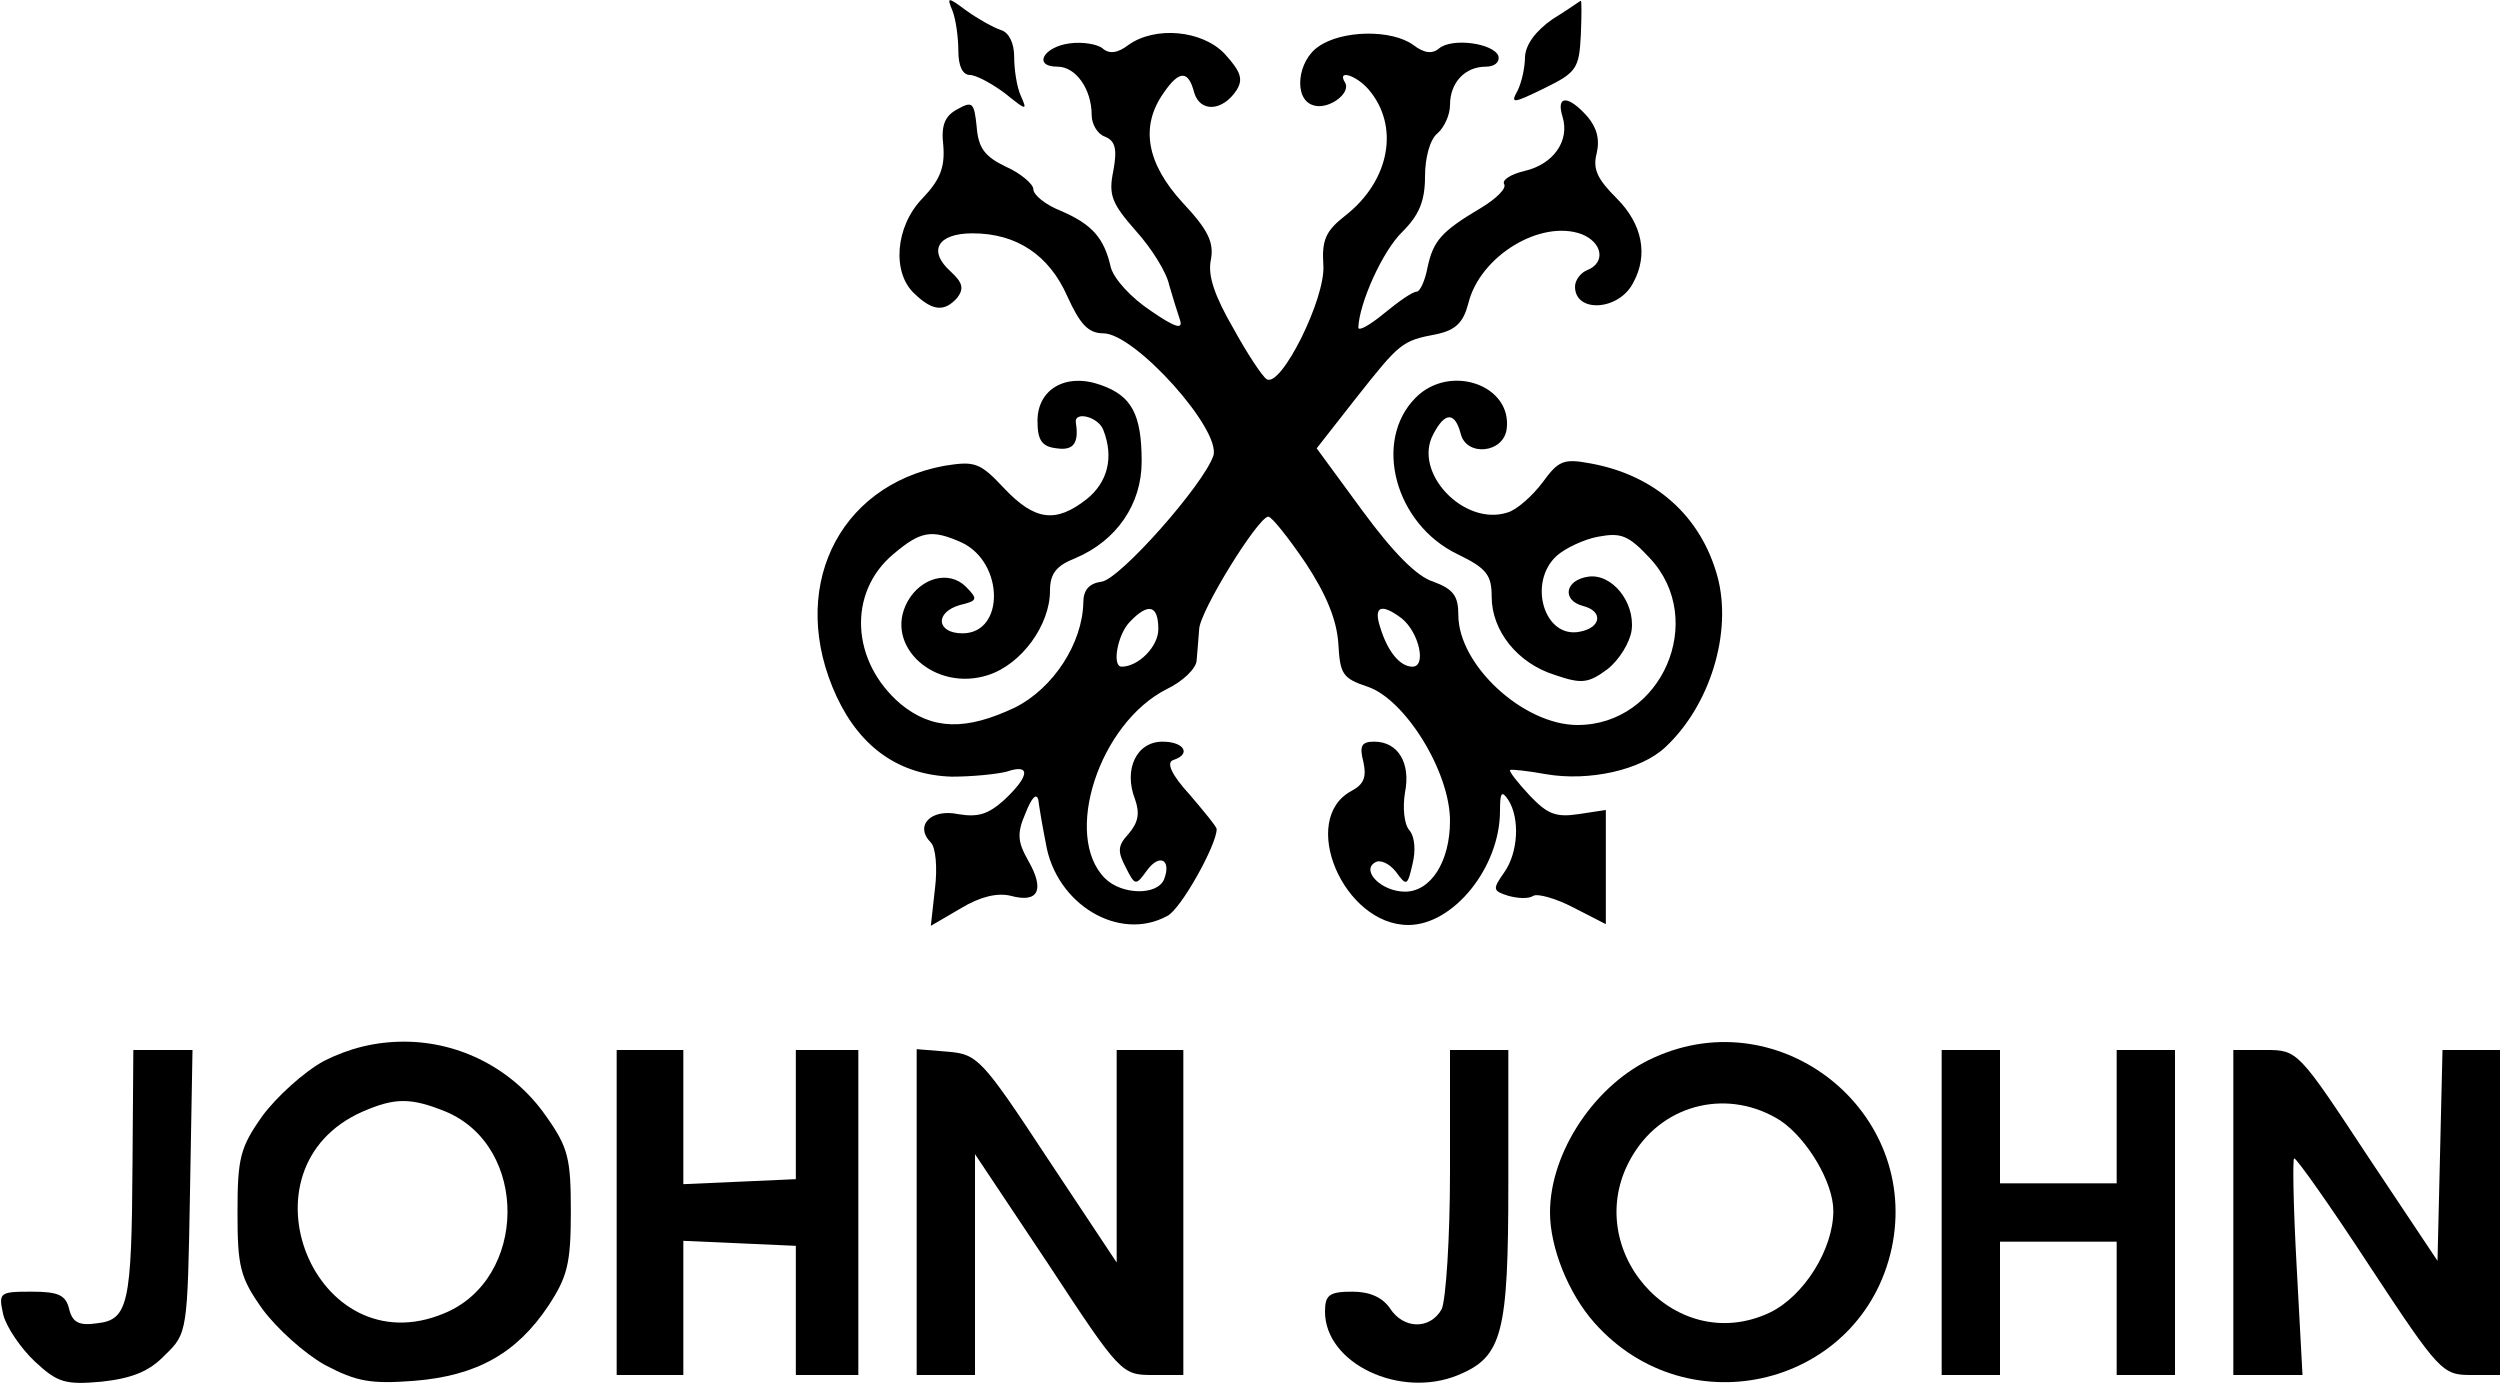 <?xml version="1.0" standalone="no"?>
<!DOCTYPE svg PUBLIC "-//W3C//DTD SVG 20010904//EN"
 "http://www.w3.org/TR/2001/REC-SVG-20010904/DTD/svg10.dtd">
<svg version="1.0" xmlns="http://www.w3.org/2000/svg"
 width="300pt" height="166pt" viewBox="0 0 300 166"
 preserveAspectRatio="xMidYMid meet">

<g transform="translate(0,166) scale(0.1,-0.1)"
fill="#000000" stroke="none">
<path d="M1143 1647 c4 -10 7 -32 7 -48 0 -18 5 -29 14 -29 7 0 26 -10 42 -22
26 -21 27 -21 19 -3 -5 11 -8 32 -8 47 0 16 -6 29 -16 32 -9 3 -27 13 -41 23
-23 17 -24 17 -17 0z"/>
<path d="M1863 1637 c-20 -14 -32 -30 -33 -45 0 -13 -4 -31 -9 -41 -9 -16 -5
-15 32 3 39 19 42 24 44 64 1 23 1 42 0 41 -1 0 -16 -11 -34 -22z"/>
<path d="M1354 1606 c-13 -10 -23 -11 -31 -4 -6 5 -24 8 -39 6 -32 -4 -45 -28
-15 -28 22 0 41 -27 41 -58 0 -11 7 -23 16 -26 12 -5 15 -14 10 -41 -6 -29 -2
-39 27 -72 19 -21 37 -50 40 -65 4 -14 10 -33 13 -42 4 -12 -6 -9 -35 11 -24
16 -44 38 -48 52 -8 36 -23 52 -60 68 -18 7 -33 19 -33 26 0 6 -15 19 -33 27
-25 12 -33 22 -35 48 -3 29 -5 31 -23 21 -15 -8 -20 -19 -17 -44 2 -26 -4 -41
-25 -63 -33 -34 -37 -90 -9 -115 22 -21 36 -21 51 -4 8 11 6 18 -8 31 -28 25
-16 46 26 46 53 0 92 -26 114 -76 15 -33 25 -44 43 -44 38 0 142 -116 132
-147 -12 -35 -112 -148 -134 -151 -15 -2 -22 -10 -22 -25 -1 -49 -36 -103 -82
-126 -59 -28 -99 -27 -137 4 -60 51 -64 134 -9 180 33 28 46 30 82 14 51 -24
52 -109 1 -109 -31 0 -34 25 -3 34 21 5 22 7 7 22 -20 20 -54 11 -70 -18 -29
-53 33 -109 97 -88 40 13 74 60 74 101 0 20 7 30 30 39 50 21 80 65 80 116 0
57 -12 79 -49 92 -42 15 -76 -5 -76 -43 0 -23 5 -31 23 -33 20 -3 27 6 23 31
-2 14 27 7 33 -9 13 -33 5 -63 -20 -83 -37 -29 -62 -26 -99 13 -29 31 -35 33
-72 27 -129 -24 -188 -150 -129 -277 29 -62 76 -94 138 -96 25 0 54 3 66 6 29
10 28 -5 -3 -34 -19 -17 -31 -21 -55 -17 -33 7 -53 -14 -33 -34 6 -6 8 -31 5
-55 l-5 -45 36 21 c23 14 44 19 60 15 33 -9 41 7 21 42 -13 23 -14 33 -3 58 7
18 13 24 15 15 1 -8 5 -32 9 -52 12 -73 88 -119 146 -87 16 8 59 85 59 104 0
3 -15 21 -32 41 -22 24 -29 39 -20 42 22 7 13 22 -13 22 -31 0 -47 -33 -33
-69 6 -17 4 -28 -8 -42 -13 -14 -13 -21 -3 -40 11 -22 12 -22 25 -4 15 21 30
14 21 -10 -8 -20 -51 -19 -71 1 -51 51 -7 186 74 227 19 9 36 25 36 35 1 9 2
26 3 37 1 22 71 135 83 135 4 0 24 -25 45 -56 25 -38 37 -68 39 -96 2 -37 5
-42 35 -52 45 -15 99 -102 99 -161 0 -49 -23 -85 -54 -85 -28 0 -53 25 -36 35
6 4 17 -1 25 -11 13 -18 14 -17 20 9 4 16 3 33 -4 41 -6 7 -8 27 -5 45 7 35
-8 61 -37 61 -15 0 -18 -5 -13 -24 4 -18 1 -27 -14 -35 -64 -34 -10 -161 68
-161 54 0 110 69 110 137 0 22 2 25 10 13 14 -22 12 -63 -5 -87 -14 -20 -14
-22 5 -28 11 -3 24 -4 30 0 5 3 27 -3 48 -14 l39 -20 0 69 0 68 -33 -5 c-27
-4 -37 0 -58 22 -15 16 -25 29 -24 31 2 1 21 -1 43 -5 52 -9 114 5 143 32 54
50 81 138 63 205 -20 73 -75 122 -153 136 -32 6 -38 3 -57 -23 -12 -16 -31
-33 -42 -36 -52 -17 -114 48 -89 94 14 27 26 27 33 0 7 -27 51 -23 55 6 7 53
-68 79 -109 38 -52 -52 -25 -152 50 -188 35 -17 41 -25 41 -51 0 -41 31 -80
76 -94 32 -11 40 -10 63 7 14 11 27 32 29 47 4 34 -24 68 -52 64 -28 -4 -32
-28 -7 -35 25 -6 23 -26 -3 -31 -43 -9 -63 59 -28 91 10 9 33 20 50 23 27 5
36 2 62 -26 69 -74 14 -200 -87 -200 -65 0 -143 72 -143 132 0 23 -6 31 -30
40 -20 6 -49 36 -85 85 l-55 75 47 60 c53 67 55 69 97 77 23 5 32 14 38 37 14
57 87 101 136 83 25 -10 29 -34 7 -43 -8 -3 -15 -12 -15 -20 0 -32 53 -29 70
5 18 33 11 70 -20 101 -23 23 -29 35 -24 54 4 17 0 31 -11 44 -23 26 -38 26
-30 0 9 -29 -11 -57 -45 -65 -17 -4 -28 -11 -25 -16 3 -5 -9 -17 -27 -28 -49
-29 -58 -40 -65 -72 -3 -16 -9 -29 -13 -29 -5 0 -22 -12 -39 -26 -17 -14 -31
-22 -31 -17 1 29 29 92 53 115 20 20 27 37 27 66 0 23 6 45 15 52 8 7 15 22
15 34 0 27 18 46 43 46 10 0 17 5 15 13 -6 15 -55 22 -71 9 -8 -7 -18 -6 -31
4 -26 19 -86 18 -114 -2 -25 -17 -30 -62 -7 -70 18 -7 47 14 39 27 -10 16 13
9 28 -8 38 -44 26 -110 -28 -152 -23 -18 -28 -29 -26 -59 3 -40 -51 -148 -68
-137 -5 3 -23 30 -40 61 -22 38 -31 63 -27 82 4 21 -3 36 -34 69 -43 47 -51
91 -23 131 19 28 30 28 37 1 7 -24 34 -23 51 3 8 13 5 22 -14 43 -27 29 -84
34 -116 11z m36 -701 c0 -21 -24 -45 -44 -45 -12 0 -5 39 10 54 22 23 34 20
34 -9z m292 13 c21 -17 30 -58 13 -58 -15 0 -30 18 -39 48 -8 25 2 28 26 10z"/>
<path d="M389 387 c-24 -13 -57 -43 -74 -66 -27 -38 -30 -51 -30 -116 0 -65 3
-78 30 -116 17 -23 50 -53 75 -67 38 -20 55 -23 107 -19 75 6 123 33 161 90
23 35 27 51 27 113 0 64 -3 77 -30 115 -39 56 -103 89 -170 89 -35 0 -66 -8
-96 -23z m146 -61 c100 -42 98 -201 -2 -242 -155 -65 -252 174 -98 242 39 17
58 17 100 0z"/>
<path d="M1985 391 c-70 -31 -125 -113 -125 -186 0 -42 22 -97 53 -132 113
-128 321 -76 357 89 35 164 -133 298 -285 229z m152 -76 c32 -22 63 -74 63
-108 0 -46 -35 -102 -76 -122 -116 -55 -232 80 -164 190 38 62 116 79 177 40z"/>
<path d="M159 263 c-1 -168 -5 -187 -43 -191 -21 -3 -29 1 -33 17 -4 17 -13
21 -45 21 -39 0 -40 -1 -34 -28 4 -15 21 -40 38 -56 27 -25 36 -28 80 -24 36
4 57 12 76 32 27 26 27 28 30 196 l3 170 -35 0 -36 0 -1 -137z"/>
<path d="M740 205 l0 -195 40 0 40 0 0 80 0 81 68 -3 67 -3 0 -78 0 -77 38 0
37 0 0 195 0 195 -37 0 -38 0 0 -77 0 -78 -67 -3 -68 -3 0 81 0 80 -40 0 -40
0 0 -195z"/>
<path d="M1100 206 l0 -196 35 0 35 0 0 133 0 132 88 -132 c86 -131 88 -133
125 -133 l37 0 0 195 0 195 -40 0 -40 0 0 -127 0 -128 -83 125 c-79 120 -84
125 -120 128 l-37 3 0 -195z"/>
<path d="M1740 254 c0 -81 -5 -154 -10 -165 -14 -25 -46 -24 -62 1 -9 13 -24
20 -45 20 -28 0 -33 -4 -33 -24 0 -62 90 -105 160 -76 53 22 60 50 60 230 l0
160 -35 0 -35 0 0 -146z"/>
<path d="M2330 205 l0 -195 35 0 35 0 0 80 0 80 70 0 70 0 0 -80 0 -80 35 0
35 0 0 195 0 195 -35 0 -35 0 0 -80 0 -80 -70 0 -70 0 0 80 0 80 -35 0 -35 0
0 -195z"/>
<path d="M2680 205 l0 -195 41 0 42 0 -7 130 c-4 72 -5 130 -3 130 3 0 44 -58
91 -130 83 -126 87 -130 121 -130 l35 0 0 195 0 195 -35 0 -34 0 -3 -127 -3
-126 -84 126 c-83 126 -84 127 -122 127 l-39 0 0 -195z"/>
</g>
</svg>
